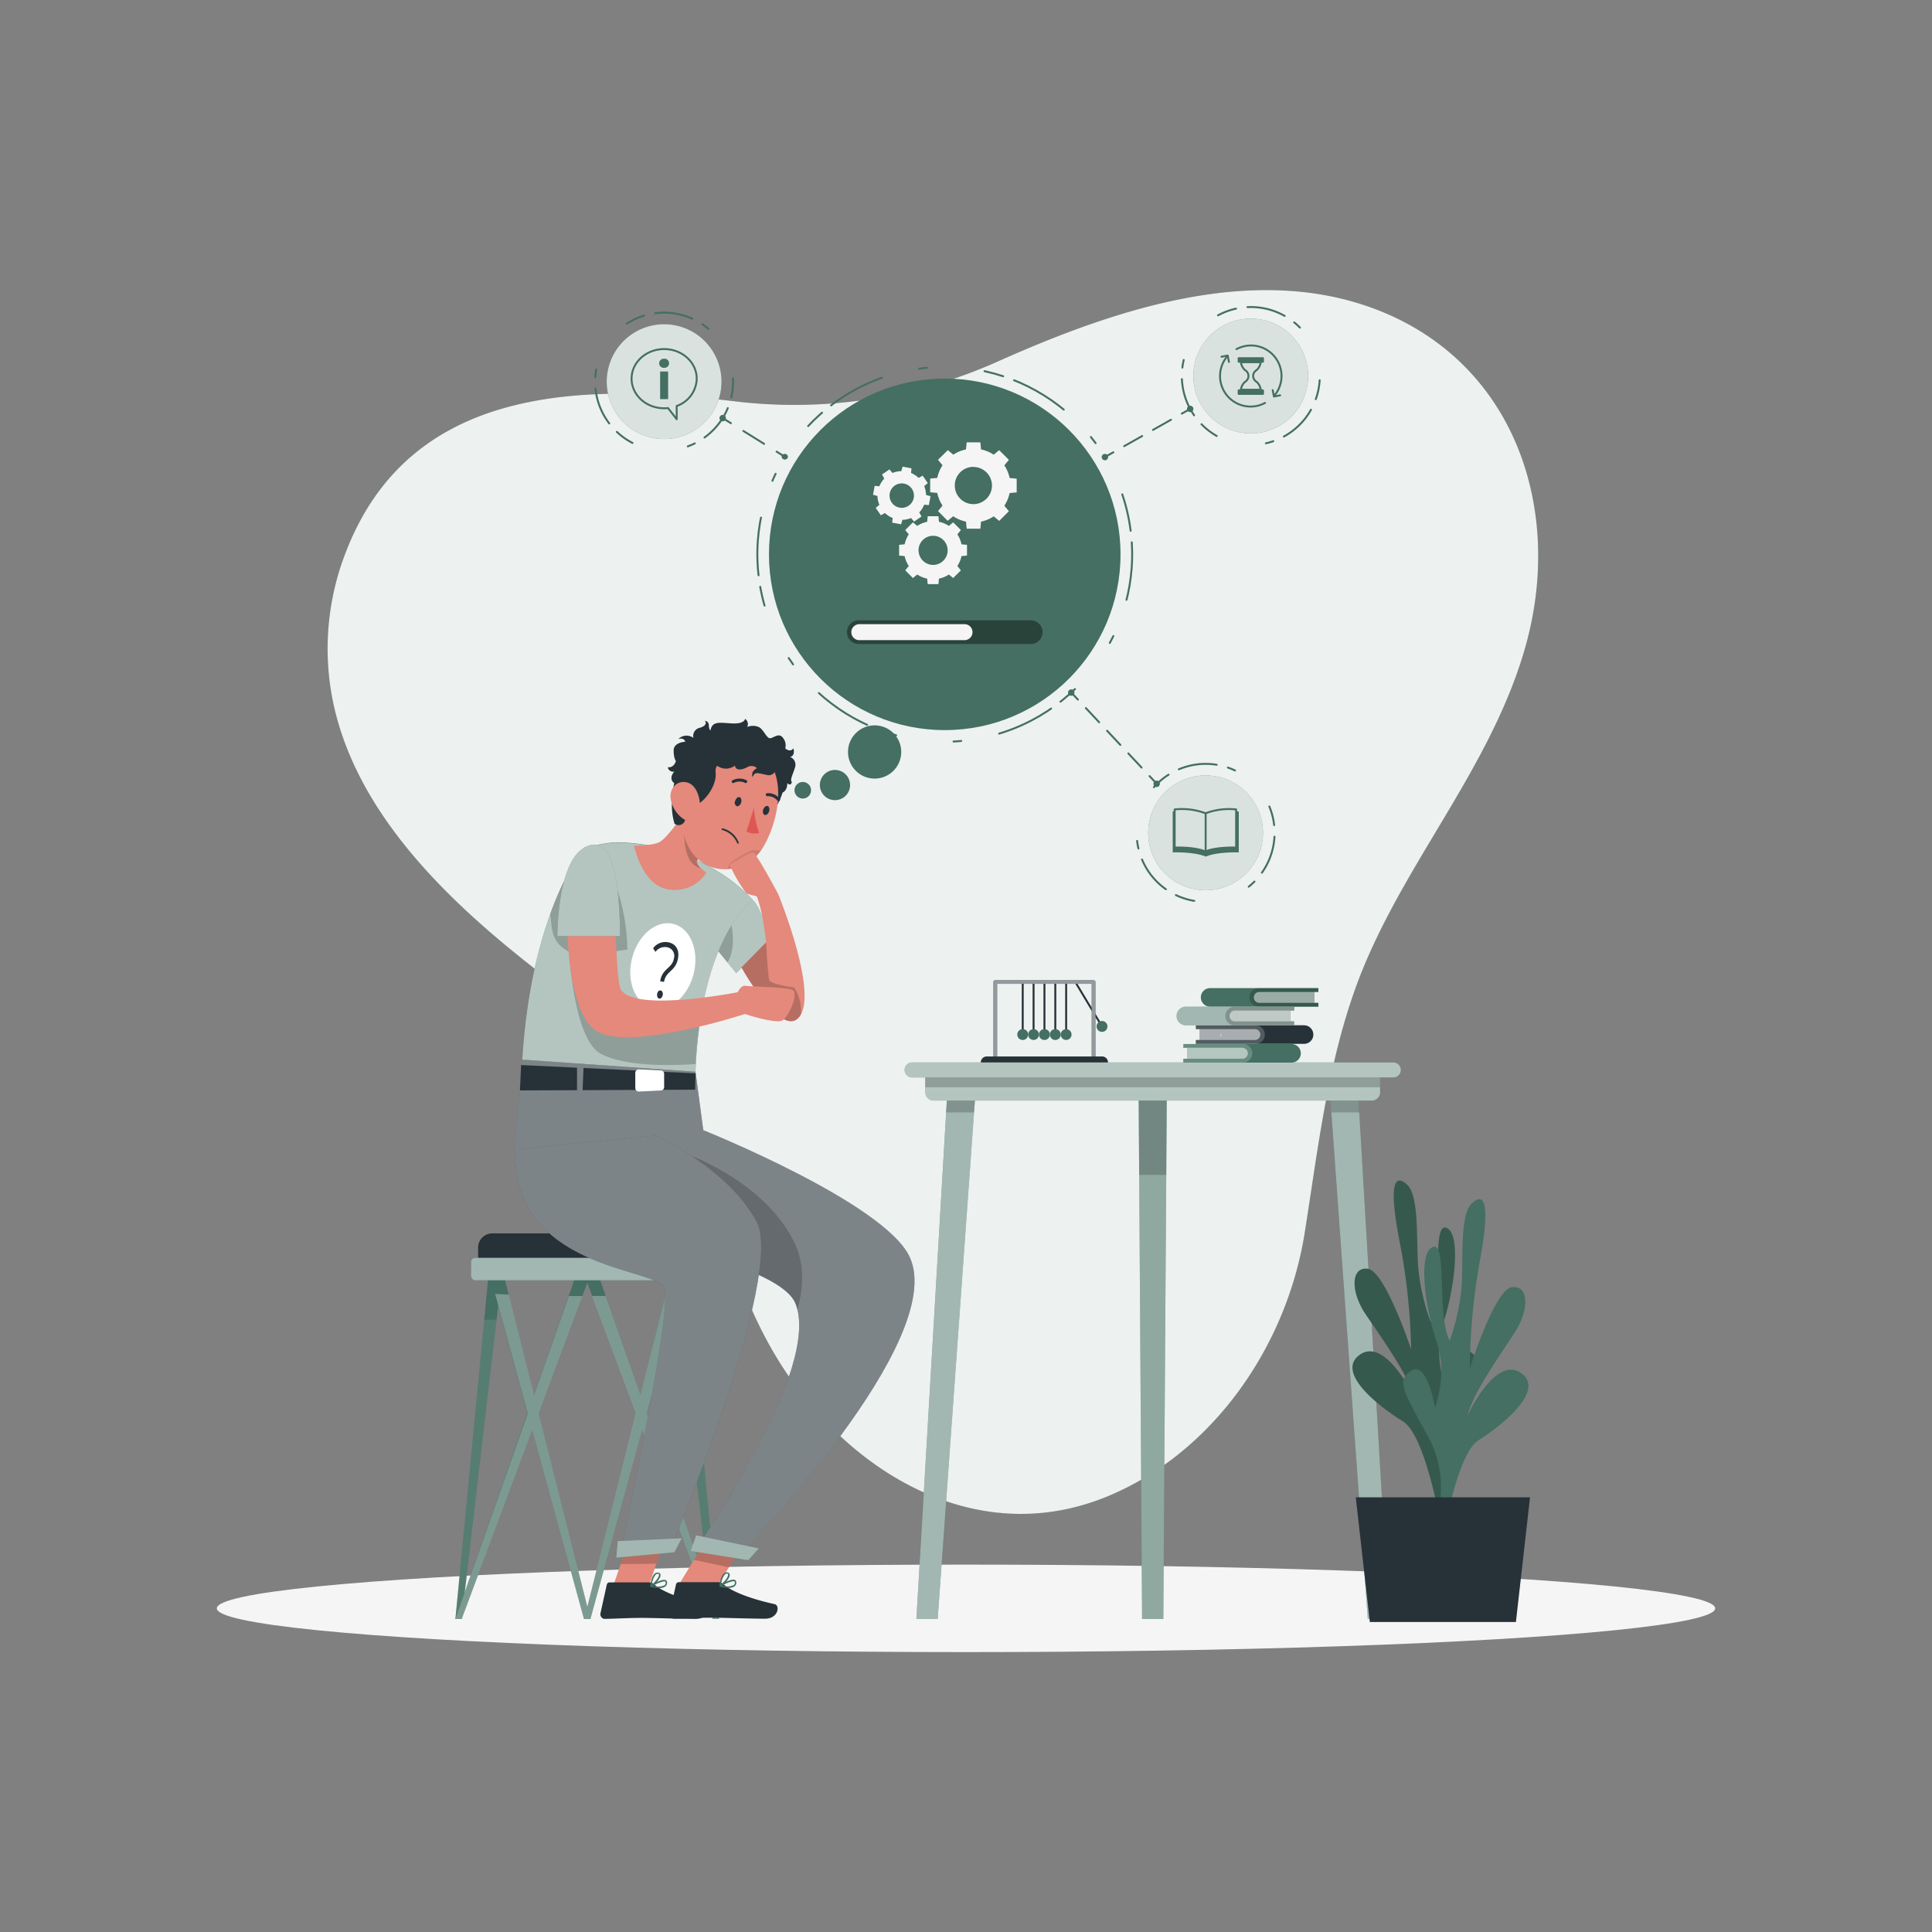 <svg xmlns="http://www.w3.org/2000/svg" viewBox="0 0 500 500"><rect x="0" y="0" width="500" height="500" fill="#808080" stroke="none"/><g id="freepik--background-simple--inject-2"><path d="M89.31,143.38c16.62-43.94,61.6-44.23,101.11-39.49a128.89,128.89,0,0,0,68.39-10.6c29-12.89,64.37-25,95.82-13.77,37.12,13.25,50.39,52,40.07,88.15-8.48,29.65-29.31,53.26-41.25,81.31-9.43,22.17-12.05,46.53-15.8,70.12-4.58,28.91-23.42,56.74-51,68.15-30.64,12.68-61.17-2.62-80.18-27.82-14.67-19.44-19.06-41-26.34-63.47-5.43-16.75-19.86-28.91-33.53-39C121.32,238.14,92.35,213.38,86,180.74A68.58,68.58,0,0,1,89.31,143.38Z" style="fill:#446F62"></path><path d="M89.31,143.38c16.62-43.94,61.6-44.23,101.11-39.49a128.89,128.89,0,0,0,68.39-10.6c29-12.89,64.37-25,95.82-13.77,37.12,13.25,50.39,52,40.07,88.15-8.48,29.65-29.31,53.26-41.25,81.31-9.43,22.17-12.05,46.53-15.8,70.12-4.58,28.91-23.42,56.74-51,68.15-30.64,12.68-61.17-2.62-80.18-27.82-14.67-19.44-19.06-41-26.34-63.47-5.43-16.75-19.86-28.91-33.53-39C121.32,238.14,92.35,213.38,86,180.74A68.58,68.58,0,0,1,89.31,143.38Z" style="fill:#fff;opacity:0.9"></path></g><g id="freepik--Shadow--inject-2"><ellipse id="freepik--path--inject-2" cx="250" cy="416.24" rx="193.89" ry="11.32" style="fill:#f5f5f5"></ellipse></g><g id="freepik--Table--inject-2"><polygon points="295.57 419 301.07 419 301.97 281.39 294.67 281.39 295.57 419" style="fill:#446F62"></polygon><polygon points="294.67 281.61 294.81 303.81 295.57 419 301.07 419 301.82 303.81 301.97 281.61 294.67 281.61" style="fill:#fff;opacity:0.4;isolation:isolate"></polygon><polygon points="294.67 281.61 294.81 304.06 301.82 304.06 301.97 281.61 294.67 281.61" style="opacity:0.2;isolation:isolate"></polygon><polygon points="237.16 419 242.67 419 252.55 281.39 245.25 281.39 237.16 419" style="fill:#446F62"></polygon><polygon points="237.16 419 242.67 419 252.07 288.22 252.55 281.61 245.25 281.61 244.86 288.22 237.16 419" style="fill:#fff;opacity:0.5;isolation:isolate"></polygon><polygon points="244.86 287.89 252.07 287.89 252.55 281.61 245.25 281.61 244.86 287.89" style="opacity:0.2;isolation:isolate"></polygon><polygon points="353.98 419 359.48 419 351.39 281.39 344.09 281.39 353.98 419" style="fill:#446F62"></polygon><polygon points="344.09 281.61 344.58 288.22 353.98 419 359.48 419 351.79 288.22 351.39 281.61 344.09 281.61" style="fill:#fff;opacity:0.5;isolation:isolate"></polygon><polygon points="351.39 281.61 344.09 281.61 344.58 287.89 351.79 287.89 351.39 281.61" style="opacity:0.2;isolation:isolate"></polygon><path d="M241.63,277.94H355a2.16,2.16,0,0,1,2.16,2.16v4.73a0,0,0,0,1,0,0H239.47a0,0,0,0,1,0,0V280.1A2.16,2.16,0,0,1,241.63,277.94Z" transform="translate(596.64 562.77) rotate(180)" style="fill:#446F62"></path><path d="M241.63,277.94H355a2.16,2.16,0,0,1,2.16,2.16v4.73a0,0,0,0,1,0,0H239.47a0,0,0,0,1,0,0V280.1A2.16,2.16,0,0,1,241.63,277.94Z" transform="translate(596.64 562.77) rotate(180)" style="fill:#fff;opacity:0.6;isolation:isolate"></path><rect x="239.47" y="277.94" width="117.71" height="3.45" transform="translate(596.64 559.33) rotate(180)" style="opacity:0.2;isolation:isolate"></rect><path d="M236.06,278.84H360.58a1.94,1.94,0,0,0,1.95-1.94h0a1.94,1.94,0,0,0-1.95-1.94H236.06a1.94,1.94,0,0,0-1.94,1.94h0A1.94,1.94,0,0,0,236.06,278.84Z" style="fill:#446F62"></path><path d="M236.06,278.84H360.58a1.94,1.94,0,0,0,1.95-1.94h0a1.94,1.94,0,0,0-1.95-1.94H236.06a1.94,1.94,0,0,0-1.94,1.94h0A1.94,1.94,0,0,0,236.06,278.84Z" style="fill:#fff;opacity:0.6;isolation:isolate"></path><path d="M307.24,271.15V274h-1v1h28a2.39,2.39,0,0,0,1.7-.7,2.36,2.36,0,0,0,.71-1.7,2.41,2.41,0,0,0-2.41-2.41h-28v1Z" style="fill:#446F62"></path><path d="M307.24,271.15V274h-1v1h15.45a2.43,2.43,0,0,0,1.7-.7,2.41,2.41,0,0,0-1.7-4.11H306.2v1Z" style="fill:#fff;opacity:0.2;isolation:isolate"></path><path d="M321.65,271.15H307.24V274h14.41a1.41,1.41,0,0,0,0-2.81Z" style="fill:#fff;opacity:0.5;isolation:isolate"></path><path d="M310.48,266.34v2.81h-1v1h28a2.39,2.39,0,0,0,1.7-.7,2.36,2.36,0,0,0,.71-1.7,2.41,2.41,0,0,0-2.41-2.41h-28v1Z" style="fill:#263238"></path><path d="M310.48,266.34v2.81h-1v1h15.45a2.43,2.43,0,0,0,1.7-.7,2.41,2.41,0,0,0-1.7-4.11H309.44v1Z" style="fill:#fff;opacity:0.2;isolation:isolate"></path><path d="M324.89,266.34H310.48v2.81h14.41a1.41,1.41,0,0,0,0-2.81Z" style="fill:#fff;opacity:0.5;isolation:isolate"></path><path d="M340.19,259.53v-2.81h1v-1h-28a2.39,2.39,0,0,0-1.7.7,2.36,2.36,0,0,0-.71,1.7,2.41,2.41,0,0,0,2.41,2.41h28v-1Z" style="fill:#446F62"></path><path d="M340.19,259.53v-2.81h1v-1H325.78a2.43,2.43,0,0,0-1.7.7,2.41,2.41,0,0,0,1.7,4.11h15.45v-1Z" style="opacity:0.2;isolation:isolate"></path><path d="M325.78,259.53h14.41v-2.81H325.78a1.41,1.41,0,0,0,0,2.81Z" style="fill:#fff;opacity:0.5;isolation:isolate"></path><path d="M333.91,261.53v2.81h1v1h-28a2.39,2.39,0,0,1-1.7-.7,2.36,2.36,0,0,1-.71-1.7,2.41,2.41,0,0,1,2.41-2.41h28v1Z" style="fill:#446F62"></path><path d="M333.91,261.53v2.81h1v1h-28a2.39,2.39,0,0,1-1.7-.7,2.36,2.36,0,0,1-.71-1.7,2.41,2.41,0,0,1,2.41-2.41h28v1Z" style="fill:#fff;opacity:0.5;isolation:isolate"></path><path d="M333.91,261.53v2.81h1v1H319.5a2.43,2.43,0,0,1-1.7-.7,2.41,2.41,0,0,1,1.7-4.11H335v1Z" style="opacity:0.2;isolation:isolate"></path><path d="M319.5,261.53h14.41v2.81H319.5a1.41,1.41,0,0,1,0-2.81Z" style="fill:#fff;opacity:0.5;isolation:isolate"></path><path d="M316.05,266.75v1.4h-.55C315.81,268.15,316.05,267.52,316.05,266.75Z" style="fill:#fff;opacity:0.5;isolation:isolate"></path><line x1="285.2" y1="265.64" x2="278.21" y2="254.01" style="fill:none;stroke:#263238;stroke-linecap:round;stroke-linejoin:round;stroke-width:0.5px"></line><circle cx="285.2" cy="265.64" r="1.41" style="fill:#446F62"></circle><line x1="264.68" y1="267.74" x2="264.68" y2="254.11" style="fill:none;stroke:#263238;stroke-linecap:round;stroke-linejoin:round;stroke-width:0.5px"></line><line x1="267.49" y1="267.74" x2="267.49" y2="254.11" style="fill:none;stroke:#263238;stroke-linecap:round;stroke-linejoin:round;stroke-width:0.5px"></line><line x1="270.3" y1="267.74" x2="270.3" y2="254.11" style="fill:none;stroke:#263238;stroke-linecap:round;stroke-linejoin:round;stroke-width:0.5px"></line><line x1="273.11" y1="267.74" x2="273.11" y2="254.11" style="fill:none;stroke:#263238;stroke-linecap:round;stroke-linejoin:round;stroke-width:0.5px"></line><line x1="275.92" y1="267.74" x2="275.92" y2="254.11" style="fill:none;stroke:#263238;stroke-linecap:round;stroke-linejoin:round;stroke-width:0.5px"></line><polyline points="257.57 273.96 257.57 254.11 283.02 254.11 283.02 273.96" style="fill:none;stroke:#263238;stroke-linecap:round;stroke-linejoin:round"></polyline><polyline points="257.57 273.96 257.57 254.11 283.02 254.11 283.02 273.96" style="fill:none;stroke:#fff;stroke-miterlimit:10;opacity:0.5;isolation:isolate"></polyline><path d="M285.21,273.41H255.38a1.54,1.54,0,0,0-1.55,1.55h32.93A1.54,1.54,0,0,0,285.21,273.41Z" style="fill:#263238"></path><circle cx="264.68" cy="267.74" r="1.41" style="fill:#446F62"></circle><circle cx="267.49" cy="267.74" r="1.4" style="fill:#446F62"></circle><circle cx="270.3" cy="267.74" r="1.41" style="fill:#446F62"></circle><circle cx="273.11" cy="267.74" r="1.41" style="fill:#446F62"></circle><circle cx="275.92" cy="267.74" r="1.4" style="fill:#446F62"></circle></g><g id="freepik--Plant--inject-2"><path d="M375.21,391.26S369.61,379,376,367s8.26-14.9,4.18-17.37-6,9.65-6,9.65-3.44-8.34-.6-17.06,4.63-22.94.75-24.46-.74,17.72-4.11,24.29A56.68,56.68,0,0,1,367,327.7c-.46-7,.26-18.2-2.8-21.07s-5-.88-2,14.58a161,161,0,0,1,3,28S358.49,329,354,328.37s-4.46,6-.63,11.68,11.19,15.91,12.4,21.16c0,0-7.3-15.27-13.87-10.59s5.71,13.9,11.19,17.23,9.28,24.22,9.28,24.22Z" style="fill:#446F62"></path><path d="M375.21,391.26S369.61,379,376,367s8.26-14.9,4.18-17.37-6,9.65-6,9.65-3.44-8.34-.6-17.06,4.63-22.94.75-24.46-.74,17.72-4.11,24.29A56.68,56.68,0,0,1,367,327.7c-.46-7,.26-18.2-2.8-21.07s-5-.88-2,14.58a161,161,0,0,1,3,28S358.49,329,354,328.37s-4.46,6-.63,11.68,11.19,15.91,12.4,21.16c0,0-7.3-15.27-13.87-10.59s5.71,13.9,11.19,17.23,9.28,24.22,9.28,24.22Z" style="opacity:0.2;isolation:isolate"></path><path d="M370.79,396.28S376.25,384,369.7,372s-8.45-14.77-4.39-17.31,6.07,9.56,6.07,9.56,3.34-8.39.4-17.07-4.9-22.86-1-24.44.95,17.71,4.4,24.22a56.52,56.52,0,0,0,3.12-14.36c.38-7-.48-18.19,2.55-21.11s5-1,2.19,14.55a162.49,162.49,0,0,0-2.65,28.08s6.41-20.38,10.87-21,4.53,5.91.78,11.67-11,16.07-12.15,21.34c0,0,7.12-15.38,13.74-10.8s-5.55,14-11,17.4-9,24.36-9,24.36Z" style="fill:#446F62"></path><polygon points="395.97 387.5 350.87 387.5 354.51 419.78 392.32 419.78 395.97 387.5" style="fill:#263238"></polygon></g><g id="freepik--Character--inject-2"><polygon points="117.85 419 119.48 419 130.02 328.54 126.52 329.03 117.85 419" style="fill:#446F62"></polygon><polygon points="177.4 329.03 173.91 328.54 184.45 419 186.08 419 177.4 329.03" style="fill:#446F62"></polygon><g style="opacity:0.1"><polygon points="125.32 341.52 117.85 419 119.48 419 128.5 341.52 125.32 341.52" style="fill:#fff"></polygon><polygon points="175.42 341.52 184.45 419 186.08 419 178.61 341.52 175.42 341.52" style="fill:#fff"></polygon></g><path d="M186.08,419l-18.7-53.3,10-36.67-3.49-.49L165.74,361l-11.4-32.49-2.38.33-2.37-.33L138.19,361,130,328.54l-3.5.49,10,36.67L117.85,419h1.63l18.27-48.92L151.13,419h1.67l13.38-48.92L184.45,419ZM152,415.84l-12.59-50.1L152,332l12.6,33.72Z" style="fill:#446F62"></path><path d="M127.4,319.2h49.12a3.66,3.66,0,0,1,3.66,3.66v6.62a0,0,0,0,1,0,0H123.74a0,0,0,0,1,0,0v-6.62A3.66,3.66,0,0,1,127.4,319.2Z" style="fill:#263238"></path><rect x="121.92" y="325.53" width="60.09" height="5.8" rx="1.05" style="fill:#446F62"></rect><rect x="121.92" y="325.53" width="60.09" height="5.8" rx="1.05" style="fill:#fff;opacity:0.5"></rect><path d="M175.72,335.18l-3.5.07L165.74,361l-9-25.61h-3.51l11.32,30.32L152,415.84l-12.59-50.1,11.32-30.32-3.51,0-9,25.63-6.55-26c-1.24-.06-2.42-.13-3.54-.2l8.45,30.91L117.85,419h1.63l18.27-48.92L151.13,419h1.67l13.38-48.92L184.45,419h1.63l-18.7-53.3Z" style="fill:#fff;opacity:0.3"></path><g id="freepik--group--inject-2"><path d="M194.74,232.83c2.43,2,4.37,10.31,4.37,10.31l-8.57,8.72-7.81-9.61S189.25,228.34,194.74,232.83Z" style="fill:#446F62"></path><path d="M199.11,243.15l-8.57,8.72-2.28-2.8-5.53-6.81a33.86,33.86,0,0,1,5.25-7.89c2.08-2.12,4.51-3.38,6.76-1.54C197.17,234.81,199.11,243.15,199.11,243.15Z" style="fill:#fff;opacity:0.6;isolation:isolate"></path><path d="M188.26,249.07l-5.53-6.81a33.86,33.86,0,0,1,5.25-7.89S191.62,243.74,188.26,249.07Z" style="opacity:0.2;isolation:isolate"></path><path d="M179.93,280.43c.07-8.71,1.4-35.3,14.81-47.61a39.75,39.75,0,0,0-8.35-6.88,50.49,50.49,0,0,0-22.19-7.68c-5.33-.54-6.32-.31-13,1.1,0,0-15.21,18.17-16.29,61.07Z" style="fill:#446F62"></path><path d="M179.93,280.43c0-1.32,0-3,.16-5.05a115.31,115.31,0,0,1,1.38-12.89c1.76-10.5,5.47-22.5,13.27-29.66A39.5,39.5,0,0,0,186.4,226a50.58,50.58,0,0,0-22.2-7.68c-5.33-.54-6.32-.32-13,1.1a42.71,42.71,0,0,0-4.39,7.07,81.85,81.85,0,0,0-4.39,10.1c-3.6,9.89-7,24.32-7.52,43.89Z" style="fill:#fff;opacity:0.6;isolation:isolate"></path><path d="M179.53,252c-1.51,6-6.3,10-10.71,8.89S162.06,254,163.57,248s6.3-10,10.71-8.89S181,246,179.53,252Z" style="fill:#fff"></path><path d="M174.41,248a2.25,2.25,0,0,0-1.84-2.87,3,3,0,0,0-2.94,1.22l-.6-.94a3.88,3.88,0,0,1,3.82-1.56c2,.32,3,1.9,2.63,4.09-.57,3.5-3.15,3.25-3.63,6.18l-1-.17C171.37,250.55,174,250.66,174.41,248Zm-4.35,9.25c.1-.59.49-1,.9-.92s.66.57.56,1.16-.49,1-.91.95S170,257.81,170.06,257.23Z" style="fill:#263238"></path><path d="M160,260.24c-1.36-1.14-2.84-4.9-4.22-9.4,4.2.36,3.73-4.7,3.73-4.7l2.85-.39a52,52,0,0,0-2.57-15.44c-1.29-4-8.86-3.88-13-3.87a81.85,81.85,0,0,0-4.39,10.1c.49,3.28,0,7.34,4.83,9.73.84,10.63,3,23.67,8.32,26.48,6.16,3.24,17.48,3.1,24.48,2.62a115.31,115.31,0,0,1,1.38-12.89C174.76,262.67,162.88,262.64,160,260.24Z" style="opacity:0.2;isolation:isolate"></path><path d="M154.08,220.62c5.89-1.25,4.72,27.39,6.3,34.68s31.08,1.39,31.08,1.39l1.36,5.72S163.53,272,154.65,267c-7.92-4.41-8.11-27.19-7.92-35.3S151.43,221.18,154.08,220.62Z" style="fill:#e4897b"></path><path d="M181.43,224.72a11.59,11.59,0,0,0,1.39,1.12,9.64,9.64,0,0,1-9.89,4.33c-6.85-1.08-8.83-11.32-8.83-11.32s4.47.05,6.46-.86,6.16-7.06,6.16-7.06L178,212l7.76,6.71s-5.54,3.16-5.41,4.35A3.17,3.17,0,0,0,181.43,224.72Z" style="fill:#e4897b"></path><path d="M180.32,223.07a3.17,3.17,0,0,0,1.11,1.65c-5.81-1.19-4.1-12.67-4.1-12.67l.64,0,7.76,6.71S180.19,221.88,180.32,223.07Z" style="opacity:0.2;isolation:isolate"></path><path d="M203.44,199.4s.13,9.55-6.5,13.11-3.76-17.62-3.76-17.62Z" style="fill:#263238"></path><path d="M198.93,216.45a25.45,25.45,0,0,1-1.46,2.86c-.17.27-.33.53-.51.77l-.18.24a11.58,11.58,0,0,1-7.28,4.46,13.15,13.15,0,0,1-1.39.16,10.32,10.32,0,0,1-9.72-5.4,3.24,3.24,0,0,1-.2-.36c-2.73-5.27-1.17-9.88.83-17.89a11.3,11.3,0,0,1,18.23-6.1C203.09,200,201.91,209.69,198.93,216.45Z" style="fill:#e4897b"></path><path d="M190.28,207.24a1,1,0,0,0,.39,1.39c.43.14.93-.28,1.13-.92s0-1.27-.4-1.4S190.49,206.59,190.28,207.24Z" style="fill:#263238"></path><path d="M197.52,209.51c-.24.62,0,1.27.4,1.4s.92-.29,1.12-.93,0-1.27-.39-1.39S197.72,208.9,197.52,209.51Z" style="fill:#263238"></path><path d="M195.12,209.1a24.14,24.14,0,0,0,1.34,6.45,3.9,3.9,0,0,1-3.26-.4Z" style="fill:#de5753"></path><path d="M189.53,202.6a.4.4,0,0,0,.41,0,3.18,3.18,0,0,1,2.85,0,.39.39,0,0,0,.53-.13.38.38,0,0,0-.13-.54h0a3.92,3.92,0,0,0-3.59,0,.39.39,0,0,0-.2.52h0A.53.53,0,0,0,189.53,202.6Z" style="fill:#263238"></path><path d="M187,214.37h0a6,6,0,0,1,4.18,3.7.21.21,0,0,1-.13.26.2.2,0,0,1-.26-.12v0a5.77,5.77,0,0,0-3.9-3.41.2.2,0,0,1-.15-.24v0a.22.22,0,0,1,.24-.16Z" style="fill:#263238"></path><path d="M201.53,207.31a.37.37,0,0,0,.23-.05.39.39,0,0,0,.06-.55h0a3.9,3.9,0,0,0-3.3-1.44.39.39,0,0,0-.34.44h0a.39.39,0,0,0,.44.34h0a3.19,3.19,0,0,1,2.6,1.18A.41.41,0,0,0,201.53,207.31Z" style="fill:#263238"></path><path d="M174.57,213.17h0a1.71,1.71,0,0,0,2.76-1.12c.28-2.59,1-4.81,1.71-4.82,1.16,0,.89,1.28.89,1.28,2.75-1.24,5.63-5.39,5.27-8.64-.26-2.34,2.31-3.73,4.37-2.71,0,0-8-5.77-10.29-4s-5.36,7.6-5.4,15.08A16.07,16.07,0,0,0,174.57,213.17Z" style="fill:#263238"></path><path d="M173.56,206.66a7.86,7.86,0,0,0,3.1,5.14c2.23,1.61,4.3-.15,4.49-2.75.14-2.32-.81-6-3.44-6.58S173.21,204.14,173.56,206.66Z" style="fill:#e4897b"></path><path d="M183.88,189c.46-2.51,2.49-1.92,5.69-1.78s3.25-1.19,3.25-1.19a1.66,1.66,0,0,1,.56,2.11,3.87,3.87,0,0,1,3.08.06c1.33.8,2,3.1,3,2.84s2.24-1.47,3.23,0a3,3,0,0,1,.53,2.63s1.25,1.21,2.11,0c0,0,.59,1.9-.86,2.23a2.15,2.15,0,0,1,1.32,2.57c-.53,1.85-1.45,3.41-.86,3.91,0,0-.2,1.21-1.18.3,0,0,.11,2.4-1.82,2.58,0,0,.36-3.82-1.09-6.39a1.9,1.9,0,0,1-2.55,1.64c-2.39-.46-2.89-.85-3.53.6,0,0-.64-1.39,1.14-2.31a2.07,2.07,0,0,0-2.5-.26c-1.52.79-3,.92-3.2-.4,0,0-2.6,2.18-5.54-.72s-9.27,2.62-10.16,5.26c0,0-1.65-1,0-3a1.4,1.4,0,0,1-1.68-1.12s1.46.33,2.11-1.59c0,0-.59-.66-.59-2.77s3-2.24,3-2.24-.19-1.12-1.77-.72a3,3,0,0,1,3.89-.27,2.15,2.15,0,0,1,1.7-2.63c2.26-.73,1.27-1.78,1.27-1.78a1.05,1.05,0,0,1,1,1.05C183.51,189.05,183.88,189,183.88,189Z" style="fill:#263238"></path><path d="M151.23,219.36c5.21-2.9,9.06,1.73,9.25,22.89H144.26S144.11,223.34,151.23,219.36Z" style="fill:#446F62"></path><path d="M151.23,219.36c5.21-2.9,9.06,1.73,9.25,22.89H144.26S144.11,223.34,151.23,219.36Z" style="fill:#fff;opacity:0.6;isolation:isolate"></path><path d="M197,220.08l-.18.24a11.58,11.58,0,0,1-7.28,4.46,13.15,13.15,0,0,1-1.39.16,4.41,4.41,0,0,0,.52-1.12c.07-.72,5.24-3.58,5.83-3.72C194.77,220,197,220.08,197,220.08Z" style="opacity:0.1;isolation:isolate"></path><path d="M207.24,262.6a2.2,2.2,0,0,1-.15.26c-4.49,6.76-15.21-12.49-15.21-12.49l6.39-6.49s-.79-8-2.44-11.94a22.15,22.15,0,0,1-2.63-.71,38.14,38.14,0,0,1-4.38-7.47s5.15-3.18,6-3.18,6.57,10.8,6.57,10.8S211.32,255.5,207.24,262.6Z" style="fill:#e4897b"></path><path d="M207.24,262.6a2.2,2.2,0,0,1-.15.26c-4.49,6.76-15.21-12.49-15.21-12.49l6.39-6.49s.44,8.66.84,9.78,6.4,1.91,6.4,1.91A10.78,10.78,0,0,1,207.24,262.6Z" style="opacity:0.2;isolation:isolate"></path><path d="M190.17,258.33s1.27-3.45,2.65-3.21,10.49.29,12.27,1.06-1.07,7.3-2.77,8-10.17-1.65-11.51-2.66S190.17,258.33,190.17,258.33Z" style="fill:#e4897b"></path><polygon points="174.91 411.39 183.95 413.3 193.61 397.42 184.57 395.51 174.91 411.39" style="fill:#e4897b"></polygon><path d="M185.78,409.47H175.66a.73.73,0,0,0-.71.57l-1.64,7.42a1.22,1.22,0,0,0,.95,1.45l.27,0c3.27-.05,5.65-.25,9.76-.25,2.54,0,10.17.26,13.67.26s3.95-3.45,2.52-3.77c-6.42-1.4-11.25-3.34-13.3-5.18A2,2,0,0,0,185.78,409.47Z" style="fill:#263238"></path><path d="M186.35,410.63a.22.22,0,0,1-.15-.17.18.18,0,0,1,.1-.19c.29-.2,3-1.85,3.91-1.37a.57.57,0,0,1,.33.55,1.16,1.16,0,0,1-.41,1.06,2.45,2.45,0,0,1-1.6.42A10,10,0,0,1,186.35,410.63Zm.57-.28a4,4,0,0,0,3-.15.79.79,0,0,0,.26-.71c0-.16-.07-.23-.12-.23a.47.47,0,0,0-.26-.05A8,8,0,0,0,186.92,410.35Z" style="fill:#446F62"></path><path d="M186.3,410.67a.22.22,0,0,1-.1-.18c0-.12.21-2.51,1.18-3.3a1,1,0,0,1,.83-.25.65.65,0,0,1,.64.52c.17.88-1.49,2.71-2.35,3.18h-.1A.19.19,0,0,1,186.3,410.67Zm1.33-3.24a4.62,4.62,0,0,0-1,2.6c.85-.64,1.91-2,1.81-2.57,0,0,0-.2-.29-.2h-.09A.66.66,0,0,0,187.63,407.43Z" style="fill:#446F62"></path><polygon points="184.57 395.51 193.61 397.42 188.62 405.61 179.59 403.7 184.57 395.51" style="opacity:0.2;isolation:isolate"></polygon><polygon points="157.72 413.28 166.95 413.2 172.99 395.63 163.75 395.7 157.72 413.28" style="fill:#e4897b"></polygon><path d="M167.86,409.52H157.75a.73.73,0,0,0-.71.57l-1.64,7.42a1.22,1.22,0,0,0,.94,1.45,1.24,1.24,0,0,0,.27,0c3.28-.05,5.66-.25,9.77-.25,2.53,0,10.17.26,13.67.26s3.95-3.45,2.52-3.77c-6.42-1.4-11.25-3.34-13.31-5.18A2,2,0,0,0,167.86,409.52Z" style="fill:#263238"></path><path d="M168.44,410.67a.19.19,0,0,1-.15-.17.19.19,0,0,1,.09-.19c.3-.19,3-1.84,3.91-1.36a.57.57,0,0,1,.34.55,1.16,1.16,0,0,1-.41,1.06,2.45,2.45,0,0,1-1.6.42A9.4,9.4,0,0,1,168.44,410.67Zm.57-.27a4.07,4.07,0,0,0,3-.15.85.85,0,0,0,.26-.71c0-.16-.07-.23-.13-.23a.51.51,0,0,0-.25-.06A8.15,8.15,0,0,0,169,410.4Z" style="fill:#446F62"></path><path d="M168.38,410.72a.21.21,0,0,1-.09-.18c0-.12.21-2.51,1.17-3.3a1.07,1.07,0,0,1,.84-.25.64.64,0,0,1,.64.52c.17.88-1.5,2.71-2.35,3.17h-.1A.15.15,0,0,1,168.38,410.72Zm1.34-3.25a4.69,4.69,0,0,0-1,2.61c.86-.65,1.92-2,1.82-2.57,0-.06,0-.21-.29-.21h-.1A.77.77,0,0,0,169.72,407.47Z" style="fill:#446F62"></path><polygon points="163.75 395.7 172.99 395.63 169.87 404.69 160.63 404.77 163.75 395.7" style="opacity:0.2;isolation:isolate"></polygon><path d="M133.56,292.21l1.53-18L180,277.38l2,15.11s47,18.84,53.44,32.85c9.89,21.55-42.77,75.71-42.77,75.71l-11.81-1.39s31.86-45.38,25-62.35c-4-9.81-41.09-16.42-41.09-16.42S130.5,321,133.56,292.21Z" style="fill:#263238"></path><path d="M192.67,401.06l-11.81-1.4s30-42.81,25.51-60.75a10.3,10.3,0,0,0-.51-1.6c-4-9.8-41.09-16.42-41.09-16.42A47.3,47.3,0,0,1,149.68,318c-8.75-3.31-17.75-10.44-16.12-25.82l1.53-18L180,277.39l2,15.1s47,18.84,53.44,32.85C245.33,346.89,192.67,401.06,192.67,401.06Z" style="fill:#fff;opacity:0.4;isolation:isolate"></path><path d="M206.37,338.91a10.3,10.3,0,0,0-.51-1.6c-4-9.8-41.09-16.42-41.09-16.42A47.3,47.3,0,0,1,149.68,318l29.53-18.73s19,7,26.43,22.41C208.28,327.23,207.93,333.34,206.37,338.91Z" style="opacity:0.2;isolation:isolate"></path><polygon points="193.64 403.78 178.72 401.4 180.16 397.34 196.39 400.72 193.64 403.78" style="fill:#446F62"></polygon><polygon points="193.64 403.78 178.72 401.4 180.16 397.34 196.39 400.72 193.64 403.78" style="fill:#fff;opacity:0.5"></polygon><polygon points="151.01 276.4 150.78 282.13 179.92 282.01 179.99 277.78 151.01 276.4" style="fill:#263238"></polygon><polygon points="149.33 276.32 134.87 275.63 134.56 282.2 149.33 282.14 149.33 276.32" style="fill:#263238"></polygon><path d="M171.07,282.21l-5.66.28a.93.93,0,0,1-1-.87v-4a.92.92,0,0,1,1-.86l5.66.28a.85.85,0,0,1,.81.84v3.53A.86.86,0,0,1,171.07,282.21Z" style="fill:#fff"></path><path d="M169.76,293.88s18.39,8.3,26,22.15-22.49,85.37-22.49,85.37l-12.8.66s13.9-63.51,11.4-68.83-39.31-4.54-38.51-35.79Z" style="fill:#263238"></path><path d="M169.76,293.88s18.39,8.3,26,22.15-22.49,85.37-22.49,85.37l-12.8.66s13.9-63.51,11.4-68.83-39.31-4.54-38.51-35.79Z" style="fill:#fff;opacity:0.4;isolation:isolate"></path><polygon points="174.53 401.73 159.49 403.12 159.87 398.83 176.44 398.09 174.53 401.73" style="fill:#446F62"></polygon><polygon points="174.53 401.73 159.49 403.12 159.87 398.83 176.44 398.09 174.53 401.73" style="fill:#fff;opacity:0.5"></polygon></g></g><g id="freepik--Icons--inject-2"><circle cx="312.01" cy="215.54" r="14.85" transform="translate(30.56 469.69) rotate(-76.72)" style="fill:#446F62"></circle><circle cx="312.01" cy="215.54" r="17.85" transform="translate(-58.73 135.81) rotate(-22.5)" style="fill:none;stroke:#446F62;stroke-linecap:round;stroke-linejoin:round;stroke-width:0.5px;stroke-dasharray:5,3,10,3,2,15"></circle><circle cx="312.01" cy="215.54" r="14.85" transform="translate(30.56 469.69) rotate(-76.72)" style="fill:#fff;opacity:0.8;isolation:isolate"></circle><path d="M320,210v9.38s-4.87-.2-7.76.94l-.19.07-.2-.07c-2.9-1.14-7.76-.94-7.76-.94V210l-.59,0v10.6s5.23-.21,8.34,1l.21.09.2-.09c3.11-1.21,8.34-1,8.34-1V210Z" style="fill:#446F62"></path><path d="M312,210.48a17.44,17.44,0,0,0-8-1v9.87s4.87-.2,7.76.94l.2.07.19-.07c2.89-1.14,7.76-.94,7.76-.94v-9.87A17.33,17.33,0,0,0,312,210.48Z" style="fill:none;stroke:#446F62;stroke-linecap:round;stroke-linejoin:round;stroke-width:0.5px"></path><line x1="312.02" y1="210.48" x2="312.02" y2="220.35" style="fill:none;stroke:#446F62;stroke-linecap:round;stroke-linejoin:round;stroke-width:0.5px"></line><circle cx="171.88" cy="98.78" r="14.85" transform="translate(36.25 243.36) rotate(-76.72)" style="fill:#446F62"></circle><path d="M163.64,114.61A17.85,17.85,0,1,1,187.71,107,17.87,17.87,0,0,1,163.64,114.61Z" style="fill:none;stroke:#446F62;stroke-linecap:round;stroke-linejoin:round;stroke-width:0.5px;stroke-dasharray:4.916,2.95,9.832,2.95,1.966,14.748"></path><circle cx="171.88" cy="98.78" r="14.85" transform="translate(36.25 243.36) rotate(-76.72)" style="fill:#fff;opacity:0.8;isolation:isolate"></circle><path d="M170.59,94a1.18,1.18,0,0,1,1.28-1.16A1.17,1.17,0,0,1,173.16,94a1.19,1.19,0,0,1-1.29,1.19A1.17,1.17,0,0,1,170.59,94Zm.25,2.15h2.07v7.14h-2.07Z" style="fill:#446F62"></path><path d="M180.31,98c0-4.23-3.78-7.66-8.43-7.66s-8.43,3.43-8.43,7.66,3.78,7.66,8.43,7.66c.35,0,.7,0,1-.06h0l2.25,2.9v-3.43h0A7.69,7.69,0,0,0,180.31,98Z" style="fill:none;stroke:#446F62;stroke-linecap:round;stroke-linejoin:round;stroke-width:0.5px"></path><circle cx="323.71" cy="97.32" r="14.85" transform="translate(154.62 390.01) rotate(-76.72)" style="fill:#446F62"></circle><path d="M314.89,112.83a17.85,17.85,0,1,1,24.34-6.7A17.86,17.86,0,0,1,314.89,112.83Z" style="fill:none;stroke:#446F62;stroke-linecap:round;stroke-linejoin:round;stroke-width:0.5px;stroke-dasharray:5,3,10,3,2,15"></path><circle cx="323.71" cy="97.32" r="14.85" transform="translate(154.62 390.01) rotate(-76.72)" style="fill:#fff;opacity:0.8;isolation:isolate"></circle><path d="M325.18,98.8a1.74,1.74,0,0,1,0-3,3.18,3.18,0,0,0,1.09-2.06h-5.12a3.18,3.18,0,0,0,1.09,2.06,1.74,1.74,0,0,1,0,3,3.18,3.18,0,0,0-1.09,2.06h5.12A3.18,3.18,0,0,0,325.18,98.8Z" style="fill:none;stroke:#446F62;stroke-linecap:round;stroke-linejoin:round;stroke-width:0.5px"></path><rect x="320.31" y="92.45" width="6.8" height="1.4" rx="0.22" style="fill:#446F62"></rect><rect x="320.31" y="100.78" width="6.8" height="1.4" rx="0.22" style="fill:#446F62"></rect><path d="M320,90.36a7.9,7.9,0,0,1,9.88,11.94" style="fill:none;stroke:#446F62;stroke-linecap:round;stroke-linejoin:round;stroke-width:0.5px"></path><polyline points="329.37 100.96 329.69 102.62 331.3 102.31" style="fill:none;stroke:#446F62;stroke-linecap:round;stroke-linejoin:round;stroke-width:0.5px"></polyline><path d="M327.4,104.27a7.9,7.9,0,0,1-9.88-11.94" style="fill:none;stroke:#446F62;stroke-linecap:round;stroke-linejoin:round;stroke-width:0.5px"></path><polyline points="318.05 93.67 317.73 92.01 316.12 92.32" style="fill:none;stroke:#446F62;stroke-linecap:round;stroke-linejoin:round;stroke-width:0.5px"></polyline><line x1="187.03" y1="108.2" x2="189.16" y2="109.52" style="fill:none;stroke:#446F62;stroke-linecap:round;stroke-linejoin:round;stroke-width:0.5px"></line><line x1="192.38" y1="111.53" x2="199.37" y2="115.88" style="fill:none;stroke:#446F62;stroke-linecap:round;stroke-linejoin:round;stroke-width:0.5px;stroke-dasharray:6.33,3.798"></line><line x1="200.98" y1="116.88" x2="203.1" y2="118.2" style="fill:none;stroke:#446F62;stroke-linecap:round;stroke-linejoin:round;stroke-width:0.5px"></line><line x1="285.96" y1="118.28" x2="288.13" y2="117.05" style="fill:none;stroke:#446F62;stroke-linecap:round;stroke-linejoin:round;stroke-width:0.5px"></line><line x1="290.93" y1="115.47" x2="304.45" y2="107.84" style="fill:none;stroke:#446F62;stroke-linecap:round;stroke-linejoin:round;stroke-width:0.5px;stroke-dasharray:5.354,3.213"></line><line x1="305.85" y1="107.05" x2="308.02" y2="105.82" style="fill:none;stroke:#446F62;stroke-linecap:round;stroke-linejoin:round;stroke-width:0.5px"></line><path d="M203.93,118.2a.83.83,0,0,1-1.65,0,.83.83,0,0,1,1.65,0Z" style="fill:#446F62"></path><path d="M187.86,108.2a.83.83,0,1,1-.83-.82A.83.83,0,0,1,187.86,108.2Z" style="fill:#446F62"></path><path d="M286.78,118.28a.83.83,0,1,1-.82-.82A.83.83,0,0,1,286.78,118.28Z" style="fill:#446F62"></path><path d="M308.85,105.82A.83.83,0,1,1,308,105,.83.83,0,0,1,308.85,105.82Z" style="fill:#446F62"></path><path d="M278.07,179.23a.83.83,0,1,1-.82-.82A.82.82,0,0,1,278.07,179.23Z" style="fill:#446F62"></path><path d="M300.17,202.84a.83.83,0,1,1-.83-.82A.82.82,0,0,1,300.17,202.84Z" style="fill:#446F62"></path><line x1="299.21" y1="202.68" x2="297.5" y2="200.85" style="fill:none;stroke:#446F62;stroke-linecap:round;stroke-linejoin:round;stroke-width:0.5px"></line><line x1="295.44" y1="198.65" x2="279.99" y2="182.15" style="fill:none;stroke:#446F62;stroke-linecap:round;stroke-linejoin:round;stroke-width:0.5px;stroke-dasharray:5.024,3.014"></line><line x1="278.96" y1="181.05" x2="277.25" y2="179.23" style="fill:none;stroke:#446F62;stroke-linecap:round;stroke-linejoin:round;stroke-width:0.5px"></line><circle cx="244.5" cy="143.46" r="48.49" transform="translate(-26.18 59.24) rotate(-13.12)" style="fill:none;stroke:#446F62;stroke-linecap:round;stroke-linejoin:round;stroke-width:0.5px;stroke-dasharray:5,3,15,10,2,15"></circle></g><g id="freepik--Process--inject-2"><circle cx="244.5" cy="143.46" r="45.49" style="fill:#446F62"></circle><path d="M240.73,123.85v3.55l1.83.17a9.62,9.62,0,0,0,1.36,3.28l-1.17,1.42,2.51,2.51,1.42-1.18A9.44,9.44,0,0,0,250,135l.17,1.82h3.55l.17-1.82a9.44,9.44,0,0,0,3.28-1.37l1.42,1.18,2.51-2.51-1.18-1.42a9.44,9.44,0,0,0,1.37-3.28l1.83-.17v-3.55l-1.83-.18a9.39,9.39,0,0,0-1.37-3.27l1.18-1.42-2.51-2.51-1.42,1.17a9.42,9.42,0,0,0-3.28-1.36l-.17-1.83h-3.55l-.17,1.83a9.42,9.42,0,0,0-3.28,1.36l-1.42-1.17L242.75,119l1.17,1.41a9.7,9.7,0,0,0-1.36,3.28Zm11.17-3a4.81,4.81,0,1,1-4.8,4.8A4.8,4.8,0,0,1,251.9,120.82Z" style="fill:#f5f5f5"></path><path d="M243,149.75a7.23,7.23,0,0,0,2.57-1.07l1.11.92,2-2-.92-1.12a7.18,7.18,0,0,0,1.07-2.56l1.43-.14V141l-1.43-.14a7.3,7.3,0,0,0-1.07-2.57l.92-1.11-2-2-1.11.92a7.4,7.4,0,0,0-2.57-1.06l-.13-1.44h-2.78l-.14,1.44a7.48,7.48,0,0,0-2.57,1.06l-1.11-.92-2,2,.92,1.11a7.7,7.7,0,0,0-1.07,2.57l-1.43.14v2.78l1.43.14a7.56,7.56,0,0,0,1.07,2.56l-.92,1.12,2,2,1.11-.92a7.3,7.3,0,0,0,2.57,1.07l.14,1.43h2.78Zm-5.29-7.32a3.77,3.77,0,1,1,3.77,3.77A3.77,3.77,0,0,1,237.73,142.43Z" style="fill:#f5f5f5"></path><path d="M235.78,134.06l.78.93,1.93-1.32-.59-1.06a6,6,0,0,0,1.28-2l1.21.11.43-2.3-1.16-.33a6.55,6.55,0,0,0-.48-2.29l.93-.77-1.32-1.93-1.06.58a6.47,6.47,0,0,0-1.95-1.28l.11-1.2-2.3-.43-.33,1.16a6.09,6.09,0,0,0-2.29.48l-.77-.93-1.93,1.31.58,1.06a6.52,6.52,0,0,0-1.28,2l-1.2-.11-.44,2.29,1.16.34a6.25,6.25,0,0,0,.49,2.28l-.94.78,1.32,1.93,1.06-.59a6.16,6.16,0,0,0,2,1.28l-.12,1.21,2.3.43.34-1.16A6,6,0,0,0,235.78,134.06Zm-5.51-6.39a3.16,3.16,0,1,1,2.52,3.7A3.16,3.16,0,0,1,230.27,127.67Z" style="fill:#f5f5f5"></path><path d="M266.76,166.67H222.25a3.06,3.06,0,0,1-3.06-3.07h0a3.06,3.06,0,0,1,3.06-3.06h44.51a3.06,3.06,0,0,1,3.06,3.06h0A3.06,3.06,0,0,1,266.76,166.67Z" style="opacity:0.4;isolation:isolate"></path><path d="M222.25,165.67a2.07,2.07,0,0,1,0-4.13h27.51a2.07,2.07,0,0,1,0,4.13Z" style="fill:#f5f5f5"></path><circle cx="226.35" cy="194.61" r="6.89" style="fill:#446F62"></circle><path d="M220,203.17a3.91,3.91,0,1,1-3.9-3.91A3.91,3.91,0,0,1,220,203.17Z" style="fill:#446F62"></path><path d="M209.9,204.52a2.14,2.14,0,1,1-2.13-2.14A2.14,2.14,0,0,1,209.9,204.52Z" style="fill:#446F62"></path></g></svg>